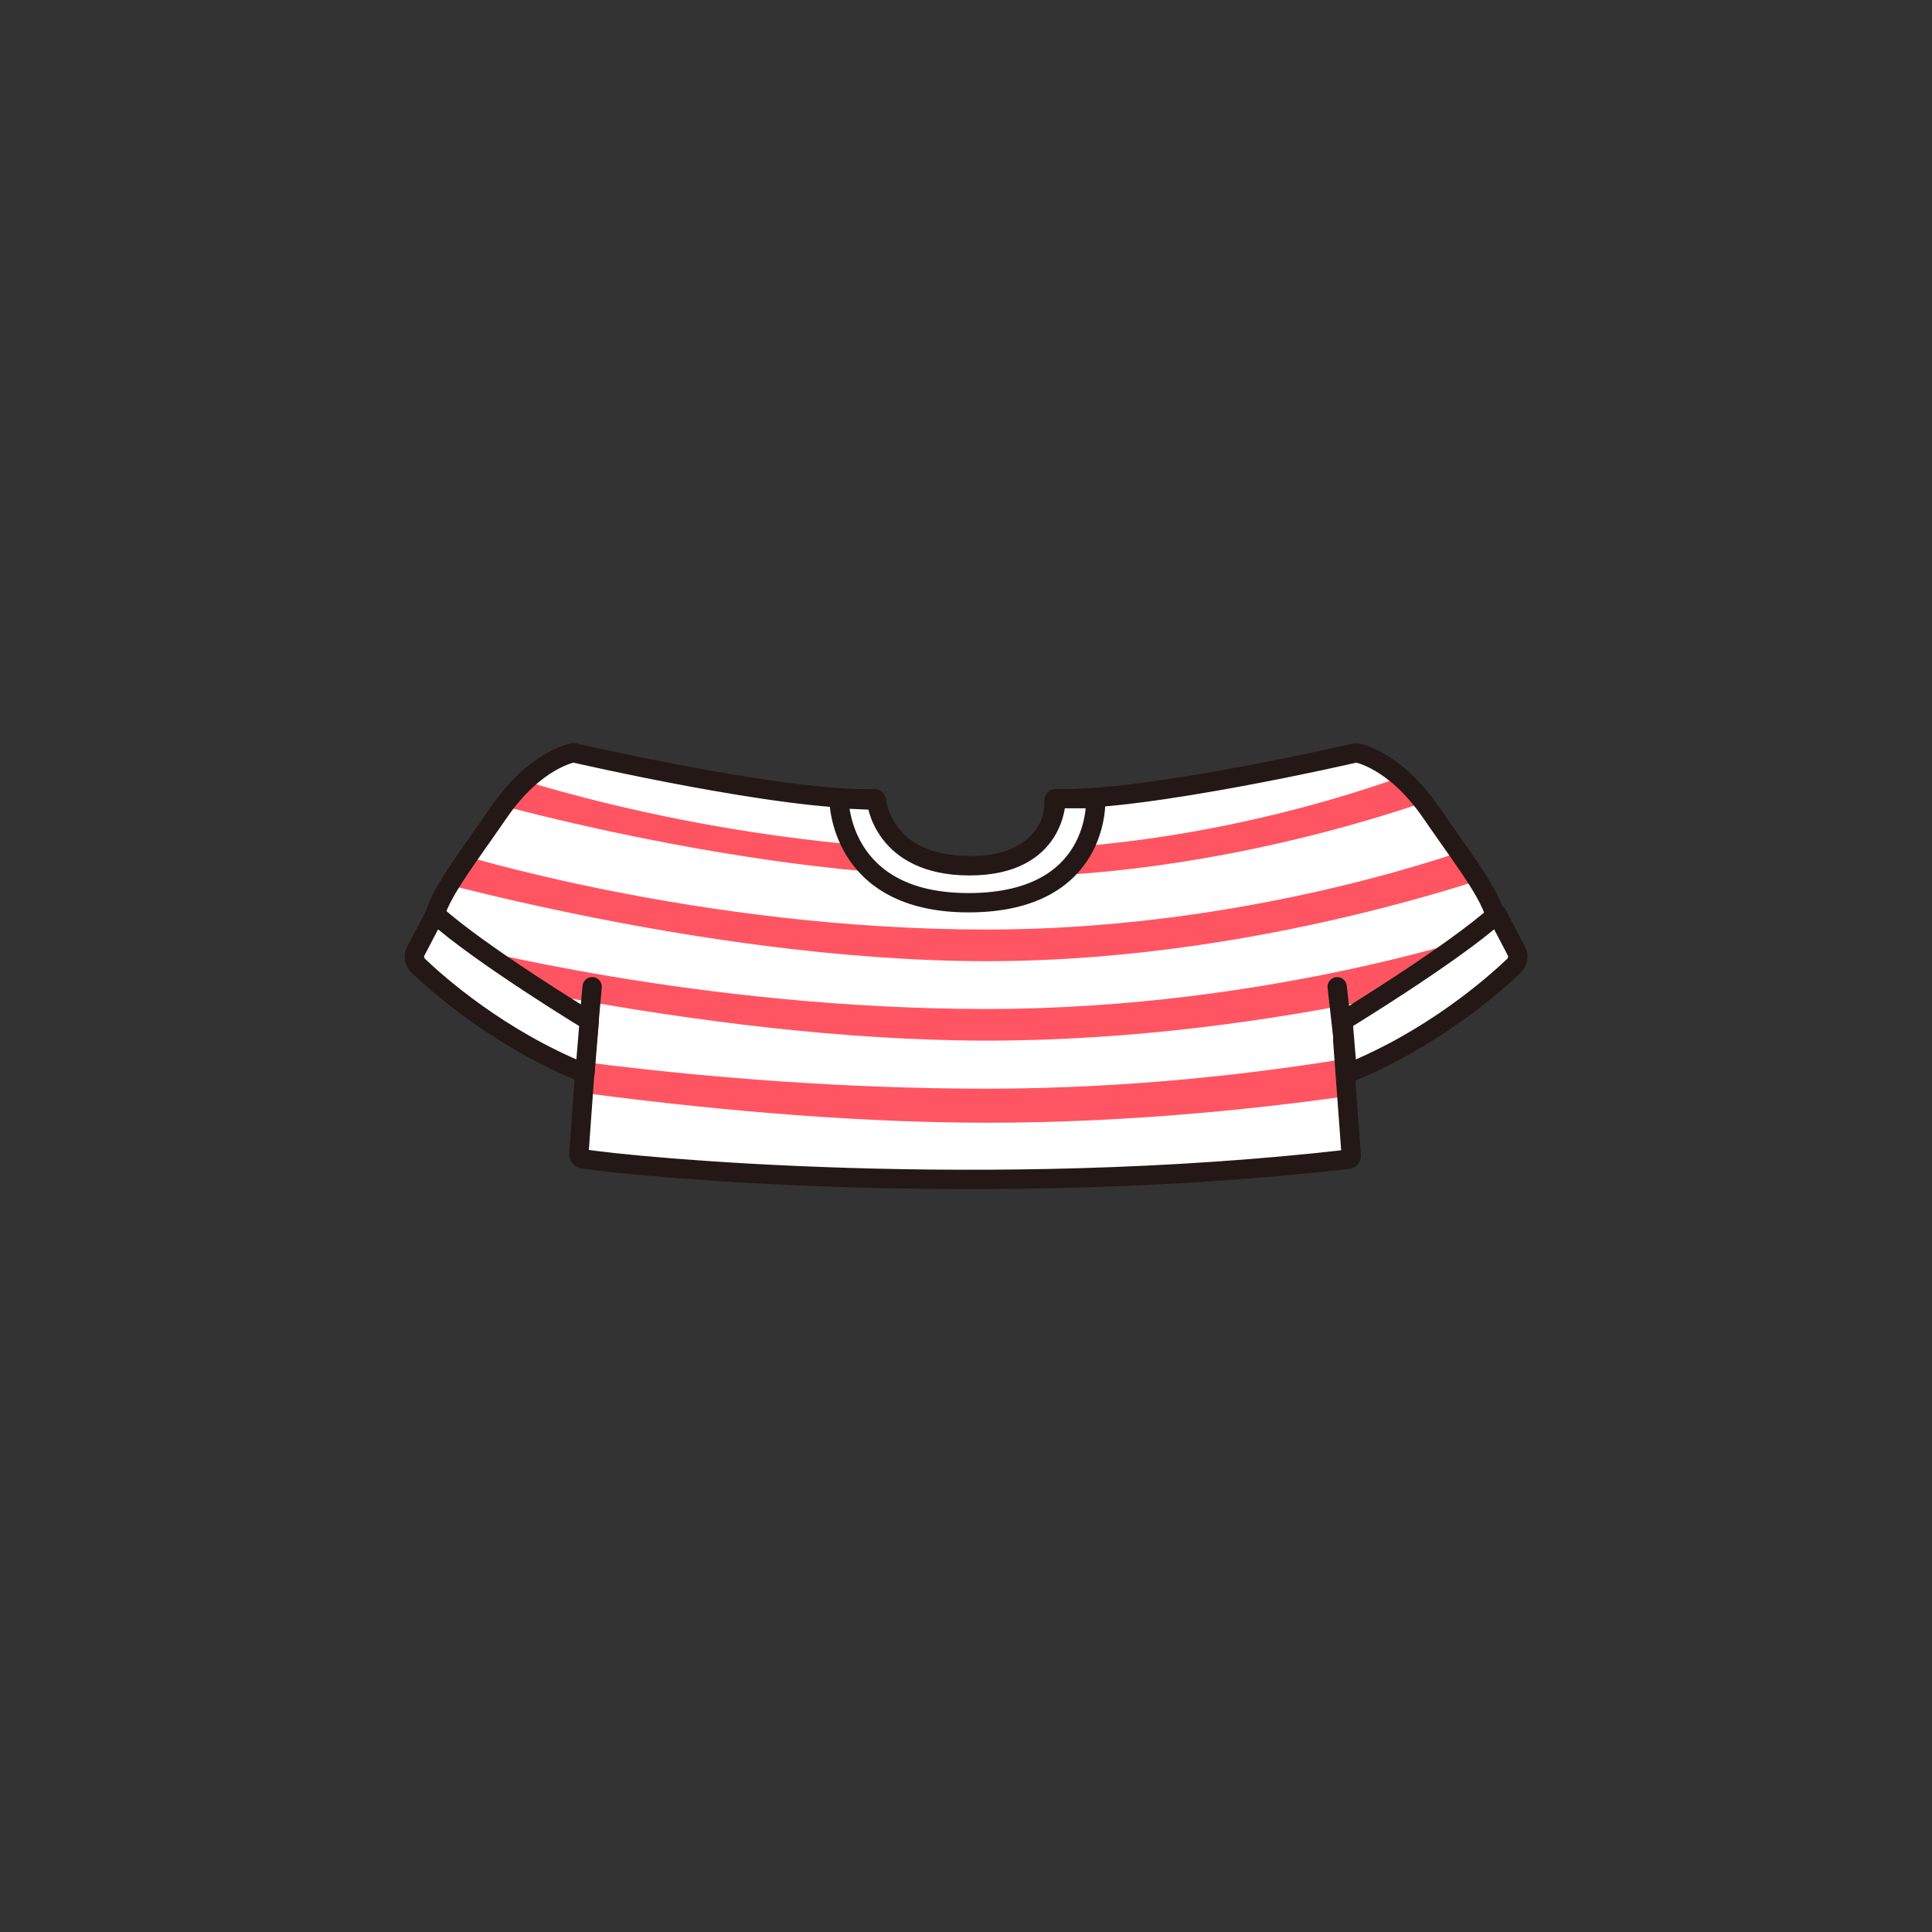 <?xml version="1.0" encoding="utf-8"?>
<!-- Generator: Adobe Illustrator 27.7.0, SVG Export Plug-In . SVG Version: 6.00 Build 0)  -->
<svg version="1.1" id="레이어_1" xmlns="http://www.w3.org/2000/svg" xmlns:xlink="http://www.w3.org/1999/xlink" x="0px"
	 y="0px" viewBox="0 0 800 800" style="enable-background:new 0 0 800 800;" xml:space="preserve">
<rect x="0" y="0" width="800" height="800" fill="#333333" stroke="none"/>
<style type="text/css">
	.st0{fill:#FFFFFF;}
	.st1{clip-path:url(#SVGID_00000116921411433477225400000002353535076916156571_);fill:#FF5562;}
	.st2{clip-path:url(#SVGID_00000111178196128369375910000011722385779719943842_);fill:#FF5562;}
	.st3{clip-path:url(#SVGID_00000023984099131360946640000007893157297116609698_);fill:#FF5562;}
	.st4{clip-path:url(#SVGID_00000033346291229936759070000015046756085712565893_);fill:#FF5562;}
	.st5{fill:none;stroke:#231815;stroke-width:8;stroke-linecap:round;stroke-linejoin:round;stroke-miterlimit:10;}
	.st6{fill:#FFFFFF;stroke:#231815;stroke-width:8;stroke-linecap:round;stroke-linejoin:round;stroke-miterlimit:10;}
</style>
<g id="상의">
	<g id="줄무늬티셔츠">
		<g>
			<path id="SVGID_00000005249484288837186680000011419366360162303390_" class="st0" d="M559.5,478.2l-3.5-47.4
				c0,0,60.4-34.4,63.4-44.4c3-10.1-11.3-27.3-26.7-49.8s-31.1-24.9-31.1-24.9s-88.3,20.4-124.4,19c-0.5,0-0.8,0.4-0.8,0.8
				c0.2,4.7-0.6,27.5-35,27c-34.6-0.5-38.2-22.7-38.6-27.1c0-0.4-0.4-0.7-0.8-0.7c-36.1,1.4-124.5-19-124.5-19s-15.7,2.4-31.1,24.9
				s-29.6,39.7-26.7,49.8c3,10.1,63.4,44.4,63.4,44.4l-3.4,47.1c-0.1,0.9,0.6,1.7,1.5,1.9c19.7,3.3,167,17.4,317.3,0.2
				C559.2,479.9,559.7,479,559.5,478.2z"/>
		</g>
		<g>
			<g>
				<g>
					<g>
						<defs>
							<path id="SVGID_1_" d="M559.5,478.2l-3.5-47.4c0,0,60.4-34.4,63.4-44.4c3-10.1-11.3-27.3-26.7-49.8s-31.1-24.9-31.1-24.9
								s-88.3,20.4-124.4,19c-0.5,0-0.8,0.4-0.8,0.8c0.2,4.7-0.6,27.5-35,27c-34.6-0.5-38.2-22.7-38.6-27.1c0-0.4-0.4-0.7-0.8-0.7
								c-36.1,1.4-124.5-19-124.5-19s-15.7,2.4-31.1,24.9s-29.6,39.7-26.7,49.8c3,10.1,63.4,44.4,63.4,44.4l-3.4,47.1
								c-0.1,0.9,0.6,1.7,1.5,1.9c19.7,3.3,167,17.4,317.3,0.2C559.2,479.9,559.7,479,559.5,478.2z"/>
						</defs>
						<clipPath id="SVGID_00000137822321276670040380000009590680279633821069_">
							<use xlink:href="#SVGID_1_"  style="overflow:visible;"/>
						</clipPath>
						<path style="clip-path:url(#SVGID_00000137822321276670040380000009590680279633821069_);fill:#FF5562;" d="M187.7,353
							c0,0,101.3,31.9,220.8,31.9s213.9-38.5,213.9-38.5l13.3,10c0,0-105.8,41.6-227,41.6s-252.4-39.6-252.4-39.6L187.7,353z"/>
					</g>
					<g>
						<defs>
							<path id="SVGID_00000155115702173738154240000002595972806726163899_" d="M559.5,478.2l-3.5-47.4c0,0,60.4-34.4,63.4-44.4
								c3-10.1-11.3-27.3-26.7-49.8s-31.1-24.9-31.1-24.9s-88.3,20.4-124.4,19c-0.5,0-0.8,0.4-0.8,0.8c0.2,4.7-0.6,27.5-35,27
								c-34.6-0.5-38.2-22.7-38.6-27.1c0-0.4-0.4-0.7-0.8-0.7c-36.1,1.4-124.5-19-124.5-19s-15.7,2.4-31.1,24.9
								s-29.6,39.7-26.7,49.8c3,10.1,63.4,44.4,63.4,44.4l-3.4,47.1c-0.1,0.9,0.6,1.7,1.5,1.9c19.7,3.3,167,17.4,317.3,0.2
								C559.2,479.9,559.7,479,559.5,478.2z"/>
						</defs>
						<clipPath id="SVGID_00000025418720364917520410000015618135526324129721_">
							<use xlink:href="#SVGID_00000155115702173738154240000002595972806726163899_"  style="overflow:visible;"/>
						</clipPath>
						<path style="clip-path:url(#SVGID_00000025418720364917520410000015618135526324129721_);fill:#FF5562;" d="M187.7,390.9
							c0,0,101.3,26.9,220.8,26.9s213.9-33.5,213.9-33.5l13.3,13c0,0-105.8,33.6-227,33.6s-252.4-34.6-252.4-34.6L187.7,390.9z"/>
					</g>
					<g>
						<defs>
							<path id="SVGID_00000031893324553367437640000001595620092610950024_" d="M559.5,478.2l-3.5-47.4c0,0,60.4-34.4,63.4-44.4
								c3-10.1-11.3-27.3-26.7-49.8s-31.1-24.9-31.1-24.9s-88.3,20.4-124.4,19c-0.5,0-0.8,0.4-0.8,0.8c0.2,4.7-0.6,27.5-35,27
								c-34.6-0.5-38.2-22.7-38.6-27.1c0-0.4-0.4-0.7-0.8-0.7c-36.1,1.4-124.5-19-124.5-19s-15.7,2.4-31.1,24.9
								s-29.6,39.7-26.7,49.8c3,10.1,63.4,44.4,63.4,44.4l-3.4,47.1c-0.1,0.9,0.6,1.7,1.5,1.9c19.7,3.3,167,17.4,317.3,0.2
								C559.2,479.9,559.7,479,559.5,478.2z"/>
						</defs>
						<clipPath id="SVGID_00000059996066573096256890000008151025633476440493_">
							<use xlink:href="#SVGID_00000031893324553367437640000001595620092610950024_"  style="overflow:visible;"/>
						</clipPath>
						<path style="clip-path:url(#SVGID_00000059996066573096256890000008151025633476440493_);fill:#FF5562;" d="M187.7,431.6
							c0,0,101.3,19.2,220.8,19.2S622.5,425,622.5,425l13.3,15c0,0-105.8,24.9-227,24.9S156.3,439,156.3,439L187.7,431.6z"/>
					</g>
					<g>
						<defs>
							<path id="SVGID_00000063635445771949032350000004287469714764913337_" d="M559.5,478.2l-3.5-47.4c0,0,60.4-34.4,63.4-44.4
								c3-10.1-11.3-27.3-26.7-49.8s-31.1-24.9-31.1-24.9s-88.3,20.4-124.4,19c-0.5,0-0.8,0.4-0.8,0.8c0.2,4.7-0.6,27.5-35,27
								c-34.6-0.5-38.2-22.7-38.6-27.1c0-0.4-0.4-0.7-0.8-0.7c-36.1,1.4-124.5-19-124.5-19s-15.7,2.4-31.1,24.9
								s-29.6,39.7-26.7,49.8c3,10.1,63.4,44.4,63.4,44.4l-3.4,47.1c-0.1,0.9,0.6,1.7,1.5,1.9c19.7,3.3,167,17.4,317.3,0.2
								C559.2,479.9,559.7,479,559.5,478.2z"/>
						</defs>
						<clipPath id="SVGID_00000142898312228509205410000013297253819154856322_">
							<use xlink:href="#SVGID_00000063635445771949032350000004287469714764913337_"  style="overflow:visible;"/>
						</clipPath>
						<path style="clip-path:url(#SVGID_00000142898312228509205410000013297253819154856322_);fill:#FF5562;" d="M207.7,320.3
							c0,0,91.6,31.9,199.6,31.9s193.3-38.5,193.3-38.5l12,10c0,0-92.9,39.6-202.4,39.6s-230.8-37.6-230.8-37.6L207.7,320.3z"/>
					</g>
				</g>
			</g>
			<g>
				<path id="SVGID_00000064344044286617313800000017533698761611633086_" class="st5" d="M559.5,478.2l-3.5-47.4
					c0,0,60.4-34.4,63.4-44.4c3-10.1-11.3-27.3-26.7-49.8s-31.1-24.9-31.1-24.9s-88.3,20.4-124.4,19c-0.5,0-0.8,0.4-0.8,0.8
					c0.2,4.7-0.6,27.5-35,27c-34.6-0.5-38.2-22.7-38.6-27.1c0-0.4-0.4-0.7-0.8-0.7c-36.1,1.4-124.5-19-124.5-19s-15.7,2.4-31.1,24.9
					s-29.6,39.7-26.7,49.8c3,10.1,63.4,44.4,63.4,44.4l-3.4,47.1c-0.1,0.9,0.6,1.7,1.5,1.9c19.7,3.3,167,17.4,317.3,0.2
					C559.2,479.9,559.7,479,559.5,478.2z"/>
			</g>
		</g>
		<line class="st5" x1="243.2" y1="430.8" x2="245.2" y2="408.6"/>
		<line class="st5" x1="556.2" y1="430.8" x2="553.7" y2="408.6"/>
		<path class="st6" d="M347.4,330.7c0,0-0.4,43.1,53.6,43.1c55.3,0,52.7-43.1,52.7-43.1h-16.4c0,0,0.5,27.8-35.8,27.8
			s-38.6-27.1-38.6-27.1L347.4,330.7z"/>
		<path class="st6" d="M180.2,378.5l-8,15.3c-1.1,2-0.6,4.5,1,6.1c8.1,7.7,33.5,30.3,69,44.6l1.8-21.8
			C243.8,422.7,198.3,394.9,180.2,378.5z"/>
		<path class="st6" d="M619.9,378.5l8,15.3c1.1,2,0.6,4.5-1,6.1c-8.1,7.7-33.5,30.3-69,44.6l-1.8-21.8
			C556.2,422.7,601.7,394.9,619.9,378.5z"/>
	</g>
</g>
</svg>
